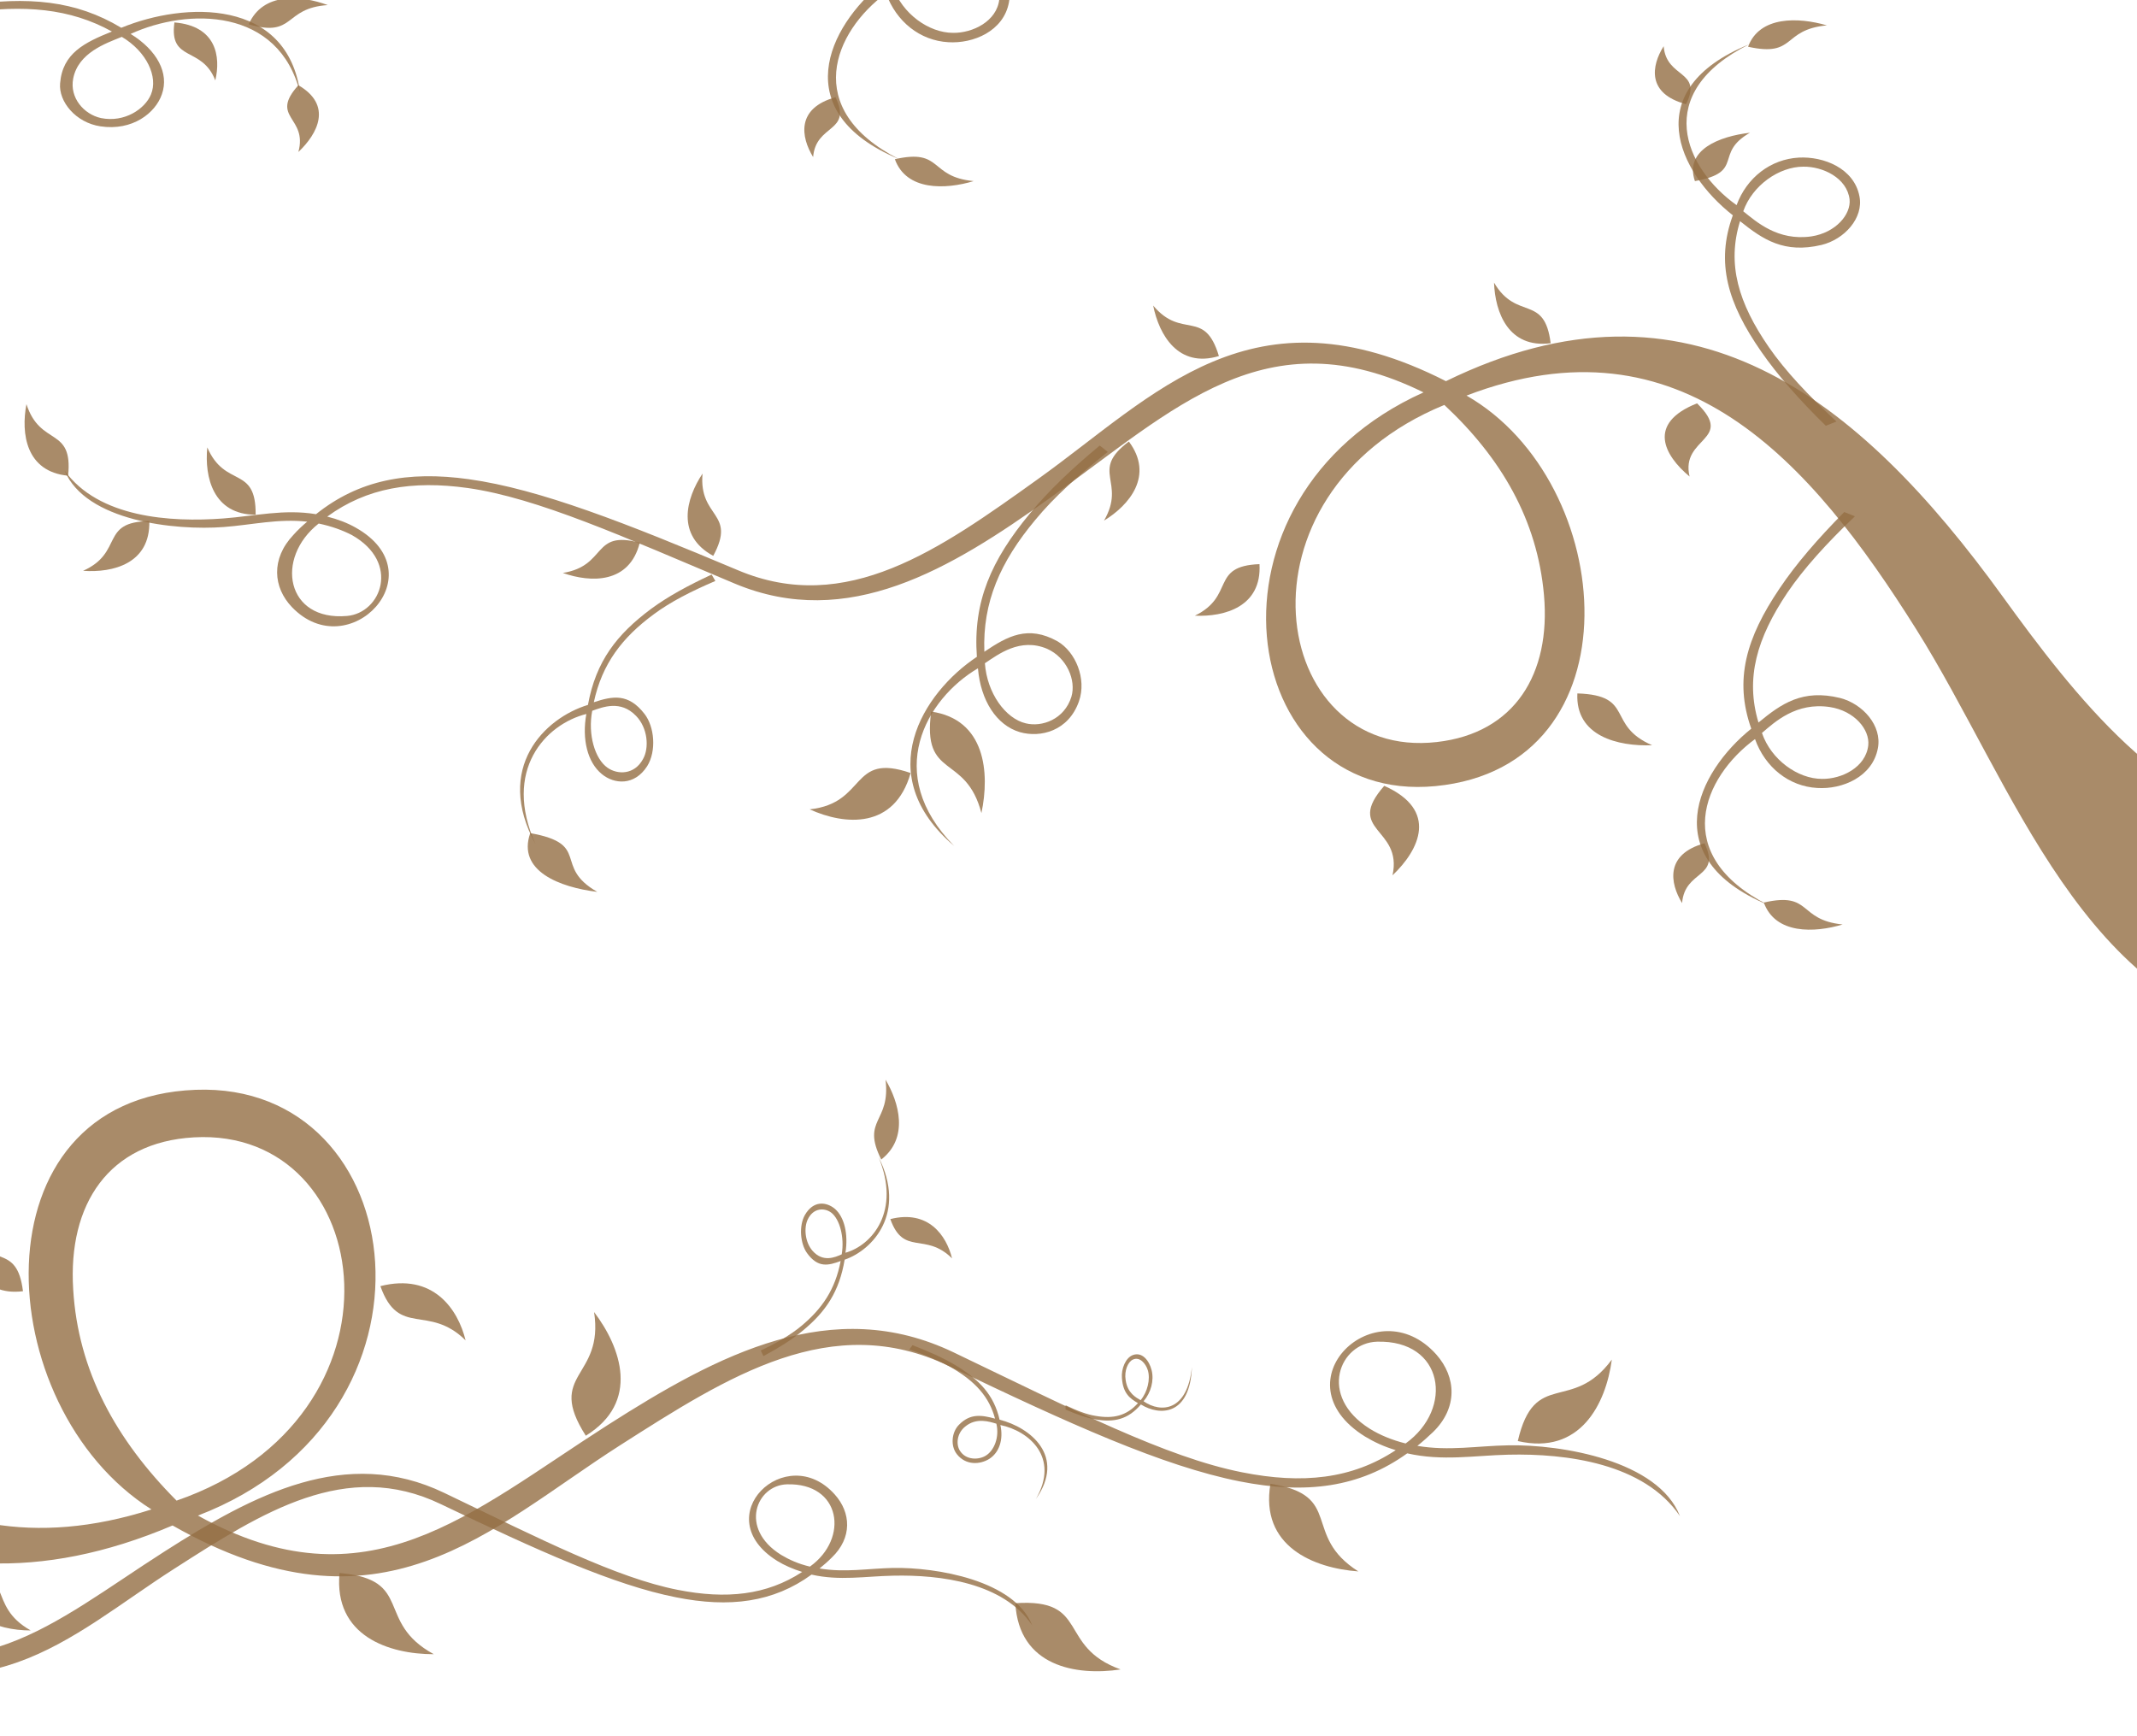 <?xml version="1.0" encoding="utf-8"?>
<!-- Generator: Adobe Illustrator 19.1.0, SVG Export Plug-In . SVG Version: 6.00 Build 0)  -->
<svg version="1.1" id="Layer_1" xmlns="http://www.w3.org/2000/svg" xmlns:xlink="http://www.w3.org/1999/xlink" x="0px" y="0px"
	 viewBox="0 0 800 650" style="fill:rgba(147, 110, 68, 0.8);enable-background:new 0 0 800 650;" xml:space="preserve">
<g>
	<path d="M856,389.2c-76.3-11.3-102-95.4-138.7-153.7c-39.5-62.9-87.9-118.2-168.3-87.4c56.7,32.4,64.9,138.8-11.6,146.2
		c-74.6,7.2-92.3-107.9-4.5-147.4c-59-29.1-93.3,6.3-139.8,39.5c-37.4,26.8-75.7,49.8-118,32.1c-41.6-17.5-73.9-32.1-100-35.8
		c-20.8-2.9-37.8-0.1-52.6,10.7c4,1,7.6,2.4,10.6,4.1c30.7,17.2-2.5,52-23.8,29.8c-7.1-7.4-7.9-18.1,0.5-27c1.6-1.8,3.4-3.5,5.2-5
		c-10.9-1.2-20.6,1.2-31.2,2c-18.3,1.4-51.7-2.2-59.6-21.1c12.7,17.6,39.5,19.4,59.4,17.9c11.9-0.9,22.6-3.6,34.7-1.6
		c16-12.8,34.3-16.3,57.2-13.1c26.6,3.7,59,16.5,100.8,34.1c40.6,17.1,75.5-7.8,112.2-34.1c44-31.5,80.1-73.7,152.8-36.7
		c91-44.5,154.4,5.9,208.4,80.6c26.5,36.6,61.7,82.3,106.3,86.1C856,310.7,856,388,856,389.2L856,389.2z M540.7,151.6
		c-81.7,33.5-65.6,133.4-2.8,126.2c29.2-3.3,42.7-25.6,40.1-55C575.5,194.6,562,171.5,540.7,151.6L540.7,151.6z M119.3,196
		c-16.5,13-12.2,36.6,10.6,34.6c12.8-1.1,20.1-20,1.8-30.3C128.2,198.5,124.1,197,119.3,196L119.3,196z"/>
	<path d="M-207.6,320.8c36.8,37.2,57.2,94.7,83.4,139.4c41.4,70.4,92.6,133.1,180.9,104.9C-4.2,526.6-10.3,411.2,73.2,408
		c81.4-3.1,97.6,122.3,0.9,159.4c63.5,35.2,101.7-0.9,153.4-33.9c41.5-26.5,84-49,129.5-27.2c44.8,21.5,79.6,39.3,108,44.9
		c22.6,4.5,41.2,2.5,57.5-8.3c-4.4-1.3-8.2-3.1-11.5-5.1c-33-20.5,4.1-56,26.7-30.7c7.5,8.5,8.1,20-1.3,29.1
		c-1.9,1.8-3.8,3.5-5.8,5.1c11.9,2,22.3,0,34-0.2c20-0.4,56.2,5.7,64.3,26.5c-13.4-19.8-42.5-23.5-64.2-23
		c-12.9,0.3-24.6,2.5-37.9-0.5c-17.8,12.8-37.9,15.4-62.7,10.5c-28.8-5.7-63.9-21.6-108.9-43.2c-43.8-21-82.4,3.7-123.1,29.7
		c-48.8,31.2-89.3,74.5-167.5,30c-100,42.5-167.6-15.9-224.4-99.9c-13.6-20.2-29.5-42.8-47.9-61.5V320.8L-207.6,320.8z M66.1,561.8
		c90-31.1,75.2-139.9,6.5-136c-31.9,1.8-47.2,25-45.2,56.9C29.2,513.2,43.4,539,66.1,561.8L66.1,561.8z M526.2,540.4
		c18.2-13.1,14.3-38.8-10.7-38.1c-14,0.4-22.3,20.3-2.7,32.6C516.5,537.2,521,539.1,526.2,540.4L526.2,540.4z"/>
	<path d="M-207.6,546.3c30.9,45.7,70,79.6,130.9,60.2c-49.2-31.2-54.1-124.6,13.4-127.2c65.9-2.5,79,98.9,0.7,129
		c51.4,28.5,82.3-0.7,124.1-27.4c33.6-21.5,68-39.7,104.8-22c36.2,17.4,64.5,31.8,87.4,36.3c18.2,3.6,33.3,2,46.6-6.7
		c-3.5-1.1-6.7-2.5-9.3-4.1c-26.7-16.6,3.3-45.3,21.5-24.9c6.1,6.8,6.6,16.2-1.1,23.6c-1.5,1.5-3.1,2.9-4.6,4.1
		c9.5,1.6,18.1,0,27.5-0.2c16.1-0.3,45.5,4.6,52.1,21.5c-10.8-16-34.3-19-52-18.6c-10.5,0.2-20,2-30.6-0.4
		c-14.3,10.4-30.7,12.5-50.7,8.5c-23.3-4.6-51.6-17.4-88.1-34.9c-35.4-17-66.7,3-99.6,24.1C25.9,612.4-6.7,647.5-70,611.5
		c-56.8,24-100.7,8-137.6-27V546.3L-207.6,546.3z M-69.2,603.9c72.8-25.1,60.8-113.2,5.3-110.1c-25.8,1.4-38.1,20.2-36.6,46
		C-99,564.5-87.5,585.4-69.2,603.9L-69.2,603.9z M303.2,586.5c14.8-10.6,11.6-31.4-8.6-30.8c-11.4,0.3-18.1,16.5-2.2,26.4
		C295.4,583.9,298.9,585.5,303.2,586.5L303.2,586.5z"/>
	<path d="M9.9,151.3c-2.1,11-0.2,25.3,15.6,26.8C27.4,159.5,15.1,167.4,9.9,151.3L9.9,151.3z"/>
	<path d="M31.1,213.7c11.2,0.8,25.2-2.7,24.8-18.6C37.2,195.3,46.5,206.8,31.1,213.7L31.1,213.7z"/>
	<path d="M77.6,167.5c-1.1,11.1,2.2,25.2,18.1,25.2C95.9,174,84.3,183,77.6,167.5L77.6,167.5z"/>
	<path d="M210.7,214.5c10.5,3.7,24.9,4.1,28.8-11.3C221.5,198.3,227.4,211.8,210.7,214.5L210.7,214.5z"/>
	<path d="M223.6,333.9c-14-1.7-30.1-7.8-25.1-22C221.5,316,206.8,324.3,223.6,333.9L223.6,333.9z"/>
	<path d="M111.7,56.9c7.2-6.8,12.9-17.5,0-25C100.7,44.1,115.3,43.7,111.7,56.9L111.7,56.9z"/>
	<path d="M367.4,304.4c3.2-15.1,1.5-35.1-18.8-38C345.1,292.1,361.5,281.8,367.4,304.4L367.4,304.4z"/>
	<path d="M447.3,230.5c11.2,0.5,25.1-3.4,24.2-19.3C452.9,211.9,462.5,223.1,447.3,230.5L447.3,230.5z"/>
	<path d="M419.5,625c-16.6,2.5-38.1-1.1-39.4-24.8C408.2,598.3,395.6,616.4,419.5,625L419.5,625z"/>
	<path d="M683.9,9.5c-10.6-3.1-25.2-3.6-29.5,8C672.5,21.5,666.9,11.1,683.9,9.5L683.9,9.5z"/>
	<path d="M655.1,49.7c-11.4,1.3-24.6,6.4-20.6,18.1C653.4,64.4,641.4,57.5,655.1,49.7L655.1,49.7z"/>
	<path d="M622.8,17.3c-4.6,7.3-6.4,17.8,8.4,21.7C637.5,26.2,623.8,29.5,622.8,17.3L622.8,17.3z"/>
	<path d="M559.3,105.8c0.4,11.2,5.4,24.7,21.2,22.7C578.2,109.9,567.8,120.3,559.3,105.8L559.3,105.8z"/>
	<path d="M431.7,114.4c2.2,11,9.4,23.5,24.6,18.9C450.9,115.3,442.5,127.3,431.7,114.4L431.7,114.4z"/>
	<path d="M80.6,30.1C82.7,21.2,81,9.7,65.3,8.4C63.2,23.4,75.6,17.1,80.6,30.1L80.6,30.1z"/>
	<path d="M263,177.3c-6.2,9.3-10,23.2,4,30.8C275.9,191.7,261.5,194.1,263,177.3L263,177.3z"/>
	<path d="M122.7,1.9c-10-3.7-24.3-4.9-29.6,7.2C110.6,14.2,106,3,122.7,1.9L122.7,1.9z"/>
	<path d="M303.1,303c13.2,6,31.8,7.5,37.8-13.6C318.1,281.5,324.7,300.7,303.1,303L303.1,303z"/>
	<path d="M508.5,588.3c-16.7-1.2-36.9-9.4-32.9-32.8C503.3,559.8,487.1,574.7,508.5,588.3L508.5,588.3z"/>
	<path d="M603.4,509c-2.2,16.5-11.8,35.9-35.2,30.5C574.5,512.3,588.4,529.3,603.4,509L603.4,509z"/>
	<path d="M222.4,491.2c10.1,13.3,17.3,33.7-3.1,46.3C204.2,513.9,226.2,516.2,222.4,491.2L222.4,491.2z"/>
	<path d="M162.4,619.3c-16.8,0-37.5-6.8-35.3-30.4C155.2,591.3,140.2,607.2,162.4,619.3L162.4,619.3z"/>
	<path d="M413.3,194.9c9.5-5.8,18.8-16.9,9.3-29.6C407.7,176.4,421.8,180.2,413.3,194.9L413.3,194.9z"/>
	<path d="M267.8,217.5c-8.9,3.8-16.8,7.8-23.1,12.5c-11.8,8.7-19.3,18.5-22.4,32.9c7-2.3,12.9-3.5,19,4.4c3.7,4.8,4.5,13.8,1,19.5
		c-4.8,7.5-12.4,6.8-17,3c-5.4-4.4-7.5-13.1-5.8-22.5c-15.2,3.8-31.5,21-19,48.8c-15.6-28.7,3.4-47.3,19.6-52.2
		c3-16.4,10.8-26.4,23.7-36c6.4-4.7,13.8-8.7,22.6-12.8L267.8,217.5L267.8,217.5z M221.7,266.1c-1.7,8.9,1,18,5.7,21.3
		c3.8,2.7,10.1,2.7,13.3-3.2c2.4-4.2,1.8-11.7-2.6-16.2C232.3,262,225.7,264.7,221.7,266.1L221.7,266.1z"/>
	<path d="M398.9,526.1c4.2,2,8,3.5,11.4,4c6.4,1.1,11.4,0,15.7-4.8c-3.1-1.8-5.6-3.7-6-9.4c-0.3-3.5,1.4-7.6,4.1-8.6
		c3.5-1.3,6.1,2.1,7,5.6c1,3.9-0.2,8.4-3,11.7c6.5,4.5,16.4,3.8,18.1-12.8c-0.7,18.2-12,18.4-19.1,14c-4.8,5.6-10,6.8-17,5.6
		c-3.4-0.6-7.1-1.9-11.2-3.7L398.9,526.1L398.9,526.1z M427,524.2c2.6-3.1,3.7-7.9,2.7-11.2c-0.8-2.6-3.1-5.2-5.6-4
		c-1.8,0.8-3.3,4.1-2.7,7.7C422.1,521.6,425.3,523.2,427,524.2L427,524.2z"/>
	<path d="M340.4,505.2c6.4,2.2,11.9,4.5,16.3,7.1c8.4,5,13.6,10.6,15.8,18.8c-4.9-1.3-9.2-2.1-13.5,2.3c-2.7,2.7-3.3,7.8-0.8,11
		c3.4,4.3,8.7,3.9,12.1,1.8c3.8-2.4,5.4-7.3,4.2-12.7c10.7,2.2,22.3,12.1,13.3,27.7c11.3-16.1-2.1-26.8-13.6-29.7
		c-2.1-9.2-7.5-15-16.7-20.5c-4.5-2.7-9.8-5-15.9-7.4L340.4,505.2L340.4,505.2z M373,533c1.2,5-0.8,10.2-4.2,12.1
		c-2.7,1.5-7.2,1.5-9.4-1.9c-1.6-2.4-1.2-6.6,1.9-9.1C365.5,530.6,370.3,532.2,373,533L373,533z"/>
	<path d="M414.7,169.2c-10.9,8.6-20.1,16.9-27.1,25.4c-13.2,15.8-19.8,30.9-19.1,49.4c8.6-5.8,16.3-10.1,27.4-3.9
		c6.7,3.9,11,14,8,22.5c-3.9,11.1-14.4,13.7-22.1,11.5c-8.8-2.6-14.7-11.9-15.7-23.9c-19.4,11.4-35.6,39.5-8.9,66.5
		c-31.2-26.5-11.8-57.3,8.5-70.8c-1.5-20.7,5.4-36.2,19.8-53.6c7-8.5,15.7-16.8,26.2-25.5L414.7,169.2L414.7,169.2z M368.7,248.3
		c0.8,11.2,7.7,20.7,15.3,22.5c6.1,1.5,14.5-1.5,17.1-10c1.8-6.1-1.7-14.6-9.1-17.9C381.9,238.6,373.7,245,368.7,248.3L368.7,248.3z
		"/>
	<path d="M-50.7,14.4c14-4.6,26.6-8,38.2-9.6c21.5-3.1,38.7-1.7,54.4,7c-10.2,4.1-18.5,8.1-19.4,19.4c-0.6,6.8,5.8,14.7,15.1,16.1
		c12,1.8,20.6-5,23-12c2.8-7.9-1.8-16.5-11.7-22.6c21.4-9.8,55.6-10,63.5,22.3C107.6-0.7,69.2,0.6,45.4,10.4
		C28.3,0.1,10.5-1.4-13.1,2C-24.5,3.7-37,6.8-50.8,10.9L-50.7,14.4L-50.7,14.4z M45.6,13.8c9.3,5.5,13.7,15,10.9,21.6
		c-2.2,5.3-9.8,10.6-18.7,8.8c-6.4-1.4-11.8-7.6-10.4-14.8C29.3,19.7,39.7,16.2,45.6,13.8L45.6,13.8z"/>
	<path d="M687.5,157.8c-10.6-9.8-19.2-19-25.3-27.8c-11.4-16.5-15.8-31.1-10.8-47.2c8.6,6.9,16.5,12.2,30.5,8.9
		c8.6-2.1,15.8-10.1,14.2-18.2c-2-10.5-13.4-15-22.7-14.5c-10.6,0.6-19.5,7.5-23.3,17.8c-19.5-13.9-31.8-42,4.7-60.2
		c-41.6,17-26.5,48-6.1,64c-6.5,17.8-1.9,33,10.6,51c6.1,8.8,14.2,18,24.2,27.8L687.5,157.8L687.5,157.8z M652.6,79.1
		c3.4-9.7,13.4-16.7,22.5-16.7c7.3-0.1,16.3,4.2,17.3,12.2c0.6,5.7-5.2,12.5-14.3,13.9C665.5,90.3,657.5,83,652.6,79.1L652.6,79.1z"
		/>
	<path d="M-2,437.1c-10.8,5-26.1,6.7-31.6-9.7C-14.8,420.6-19.9,435.7-2,437.1L-2,437.1z"/>
	<path d="M-154.6,412.7c12.8,6.2,24.5,10.8,35,13.1c19.8,4.2,35.5,2.2,50-9.5c-9.3-5.5-16.9-11-17.8-26.2
		c-0.5-9.3,5.4-19.9,13.8-21.8c11.1-2.5,18.8,6.8,21.2,16.2c2.6,10.7-1.6,22.4-10.7,30.6c19.6,13.3,51,13.5,58.3-30.3
		c-4.6,48.3-39.8,46.6-61.5,33.3C-82,432-98.4,434-120,429.4c-10.6-2.3-22-6.4-34.7-12L-154.6,412.7L-154.6,412.7z M-66.1,413.5
		c8.6-7.5,12.6-20.4,10-29.3c-2.1-7.2-9.1-14.3-17.2-11.8c-5.9,1.8-10.8,10.4-9.5,20.1C-81.1,405.6-71.6,410.4-66.1,413.5
		L-66.1,413.5z"/>
	<path d="M632.5,178.4c-9.5-7.9-16.1-19.9,2.8-27.4C649.6,165,629,163.6,632.5,178.4L632.5,178.4z"/>
	<path d="M618.5,279c-12.8,0.5-28.8-3.4-28-19.4C612.2,260.3,601.1,271.5,618.5,279L618.5,279z"/>
	<path d="M689.8,346.1c-10.6,3.2-25.2,3.7-29.5-8.2C678.4,333.7,672.9,344.4,689.8,346.1L689.8,346.1z"/>
	<path d="M629.7,338.1c-4.6-7.5-6.4-18.3,8.4-22.4C644.4,328.9,630.7,325.5,629.7,338.1L629.7,338.1z"/>
	<path d="M694.4,193.3c-10.6,10.1-19.2,19.6-25.3,28.6c-11.4,17-15.8,32-10.8,48.6c8.6-7.1,16.5-12.6,30.5-9.2
		c8.6,2.2,15.8,10.4,14.2,18.8c-2,10.8-13.4,15.5-22.7,14.9c-10.6-0.6-19.5-7.7-23.3-18.3c-19.5,14.3-31.8,43.3,4.7,62
		c-41.7-17.5-26.5-49.5-6.1-65.9c-6.5-18.3-1.9-34,10.6-52.5c6.1-9.1,14.2-18.5,24.2-28.6L694.4,193.3L694.4,193.3z M659.6,274.4
		c3.4,10,13.4,17.2,22.5,17.2c7.3,0.1,16.4-4.3,17.3-12.6c0.6-5.9-5.2-12.9-14.4-14.3C672.4,262.8,664.4,270.3,659.6,274.4
		L659.6,274.4z"/>
	<path d="M174.3,501.8c-2.9-11.8-12.2-25.3-31.9-20.3C149.3,500.9,160.3,488,174.3,501.8L174.3,501.8z"/>
	<path d="M364.5,67.8c-10.6,3.2-25.2,3.7-29.5-8.2C353.1,55.5,347.6,66.2,364.5,67.8L364.5,67.8z"/>
	<path d="M304.4,58.8c-4.6-7.5-6.4-18.3,8.4-22.4C319.1,49.7,305.4,46.3,304.4,58.8L304.4,58.8z"/>
	<path d="M369.1-85.9c-10.6,10.1-19.2,19.6-25.3,28.6c-11.4,17-15.8,32-10.8,48.6c8.6-7.1,16.5-12.6,30.5-9.2
		c8.6,2.2,15.8,10.4,14.2,18.8c-2,10.8-13.4,15.5-22.7,14.9c-10.6-0.6-19.5-7.7-23.3-18.3c-19.5,14.3-31.8,43.3,4.7,62
		c-41.7-17.5-26.5-49.5-6.1-65.9c-6.5-18.3-1.9-34,10.6-52.5c6.1-9.1,14.2-18.5,24.2-28.6L369.1-85.9L369.1-85.9z M334.3-4.9
		c3.4,10,13.4,17.2,22.5,17.2c7.3,0.1,16.4-4.3,17.3-12.6c0.6-5.9-5.2-12.9-14.4-14.3C347.1-16.4,339.1-8.9,334.3-4.9L334.3-4.9z"/>
	<path d="M11.5,610.4c-12.8,0-28.5-5.4-26.8-24C6,588.3-5.4,600.9,11.5,610.4L11.5,610.4z"/>
	<path d="M284.8,505.6c5.9-2.8,11.1-5.8,15.2-9.2c7.8-6.5,12.7-13.7,14.7-24.3c-4.6,1.7-8.5,2.7-12.6-3c-2.5-3.5-3.1-10.1-0.8-14.2
		c3.2-5.6,8.1-5,11.3-2.3c3.5,3.1,5,9.4,3.9,16.4c10-2.8,20.8-15.6,12.4-35.8c10.5,20.8-2,34.7-12.7,38.4c-2,11.9-7,19.4-15.6,26.5
		c-4.2,3.5-9.1,6.5-14.8,9.6L284.8,505.6L284.8,505.6z M315.1,469.6c1.1-6.5-0.8-13.2-3.9-15.6c-2.5-1.9-6.7-1.9-8.8,2.5
		c-1.5,3.1-1.1,8.5,1.8,11.8C308.1,472.7,312.6,470.7,315.1,469.6L315.1,469.6z"/>
	<path d="M331.5,404.2c5.1,8.6,8.8,21.8-1.6,29.9C322.3,418.9,333.5,420.4,331.5,404.2L331.5,404.2z"/>
	<path d="M356.4,471.1c-2.1-8.6-8.9-18.3-23.1-14.7C338.3,470.4,346.3,461.1,356.4,471.1L356.4,471.1z"/>
	<path d="M-103.8,393.3c1.1,13.7-2.4,31.1-19.4,31.1C-123.3,401.3-110.9,412.4-103.8,393.3L-103.8,393.3z"/>
	<path d="M-21.7,383.6c-6.2,9.3-10,23.2,4,30.8C-8.7,398-23.2,400.4-21.7,383.6L-21.7,383.6z"/>
	<path d="M-12.6,460.7c0.4,11.2,5.4,24.7,21.2,22.7C6.3,464.8-4,475.2-12.6,460.7L-12.6,460.7z"/>
	<path d="M521.3,327.7c10.1-9.6,17.3-24.4-3.1-33.5C503.2,311.3,525.2,309.7,521.3,327.7L521.3,327.7z"/>
</g>
</svg>
